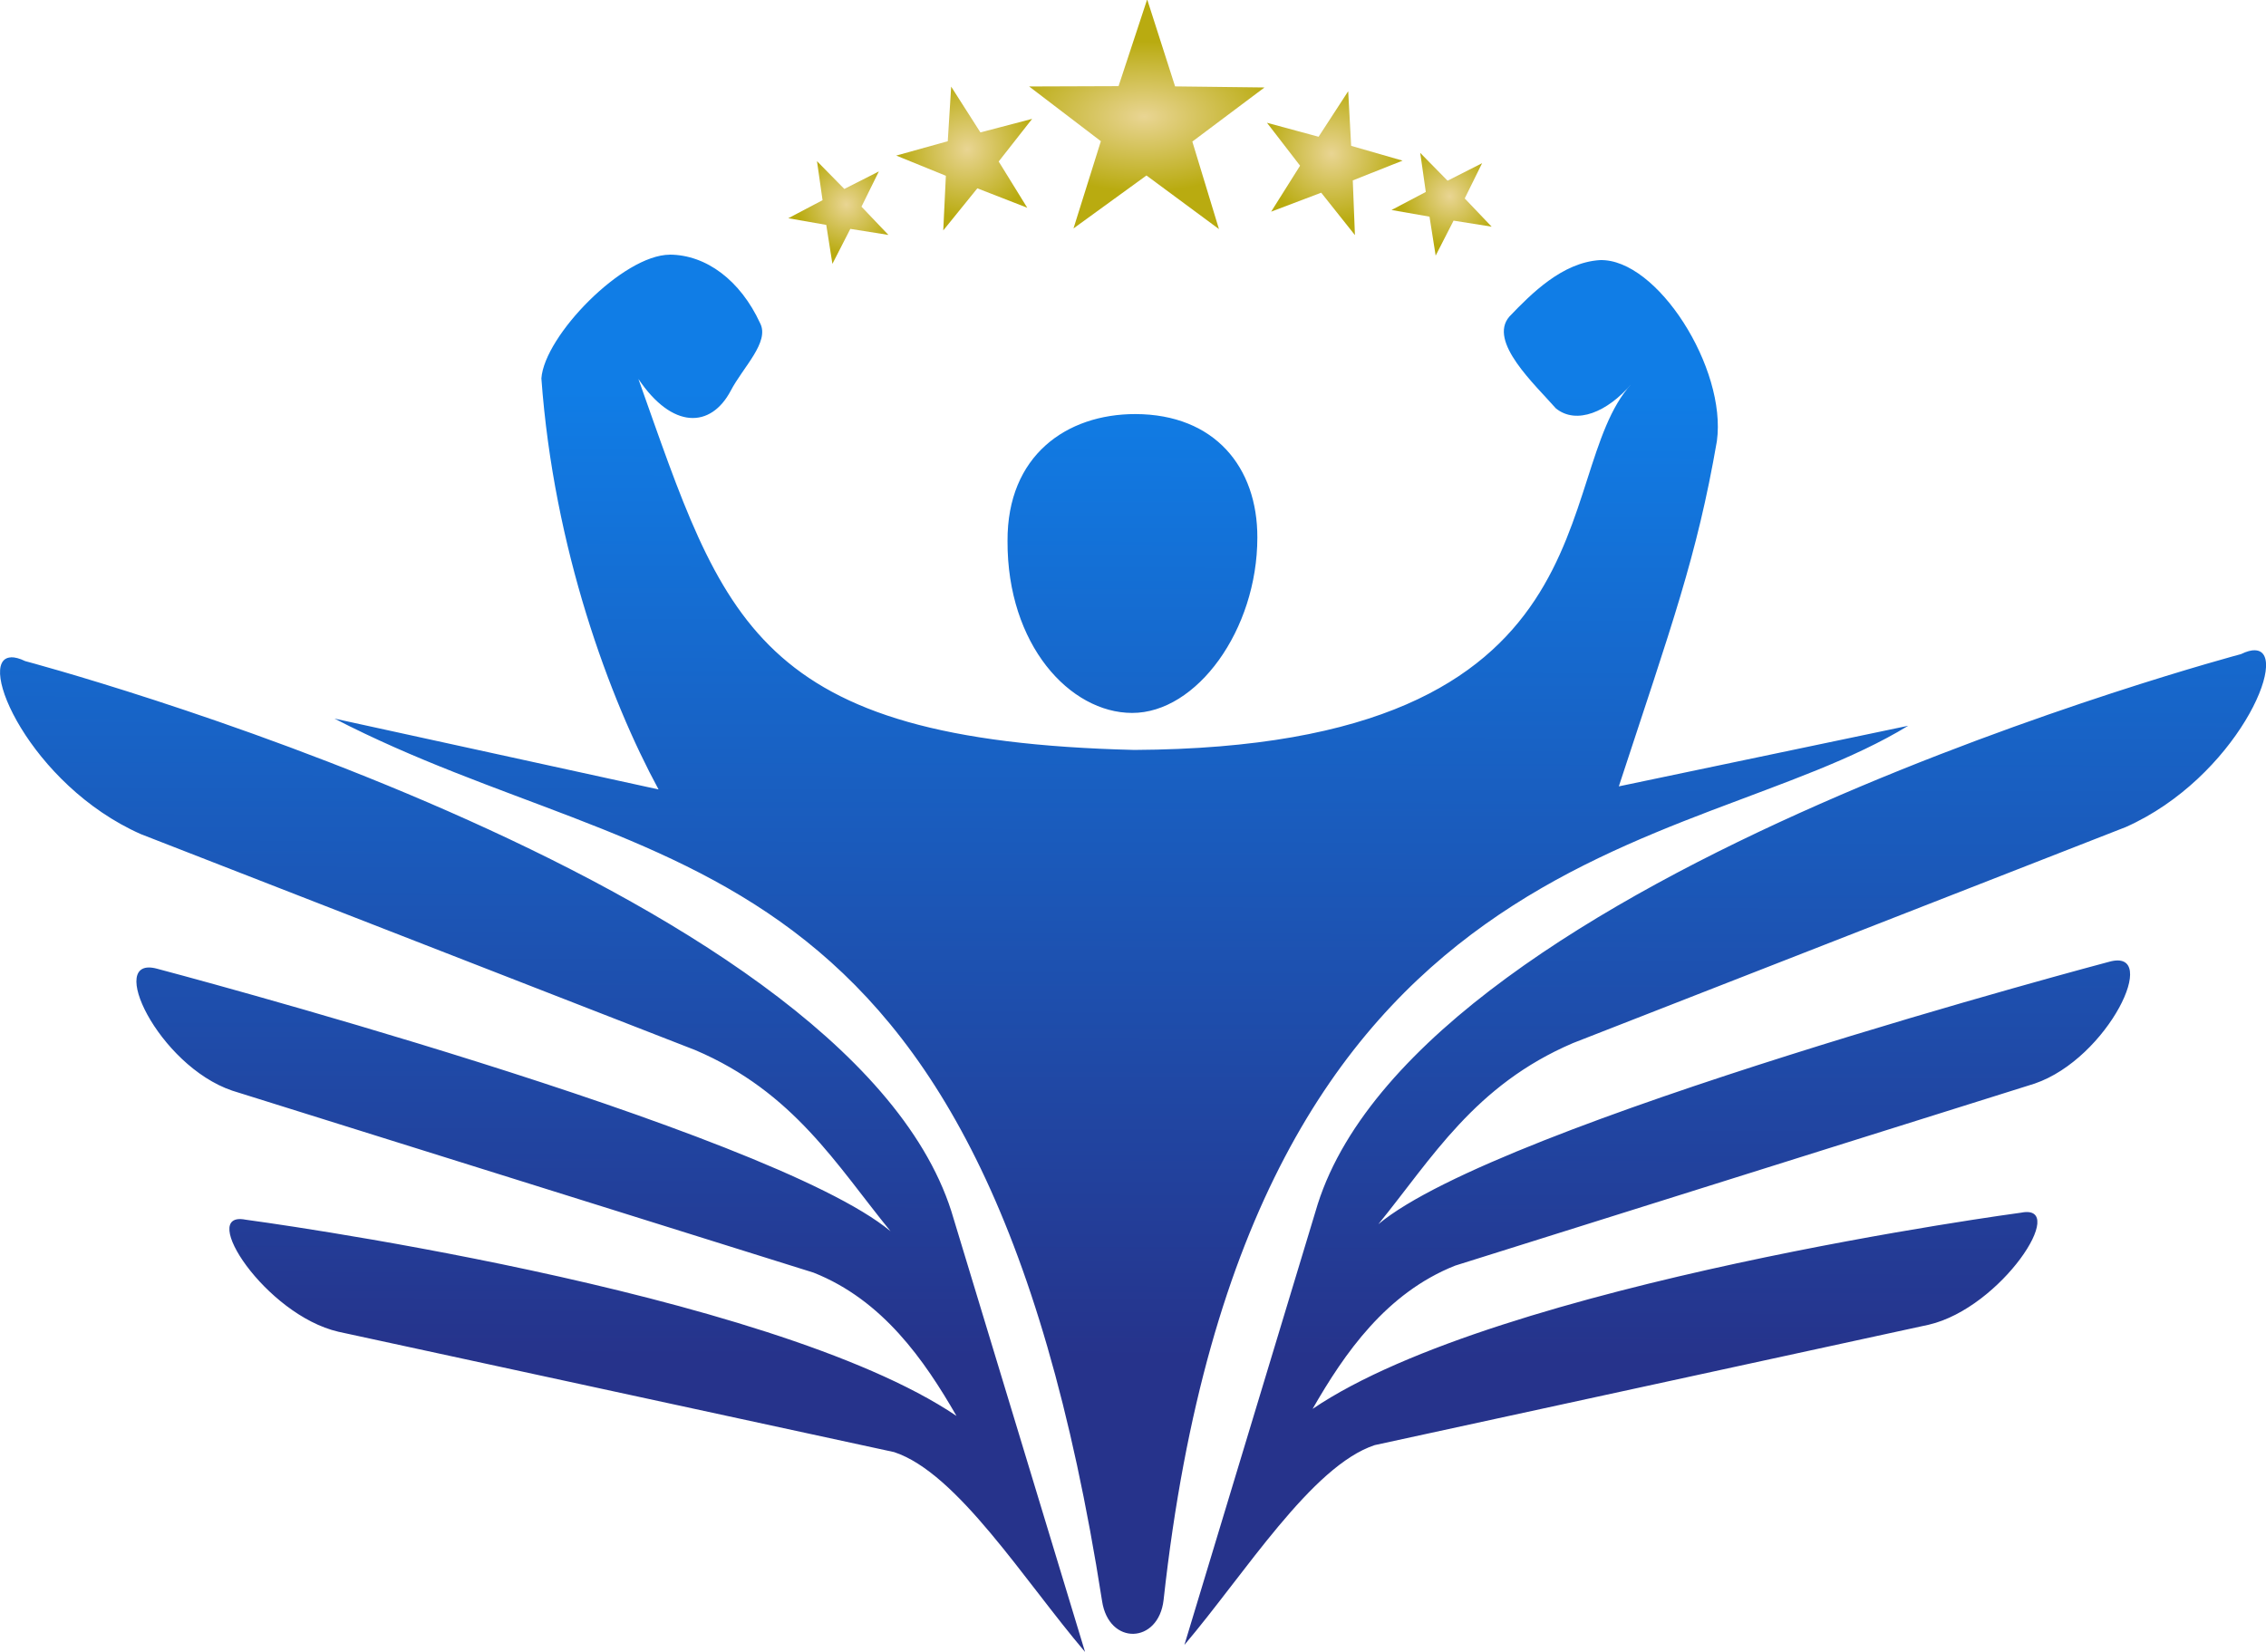 <svg width="48" height="35" viewBox="0 0 48 35" xmlns:xlink="http://www.w3.org/1999/xlink" xmlns="http://www.w3.org/2000/svg">
  <radialGradient xlink:href="#linearGradient1363" id="radialGradient1349" cx="393.758" cy="473.984" fx="393.758" fy="473.984" r="3.5" gradientTransform="matrix(1.159,5.7937931e-6,-3.1107723e-6,0.622,-62.727,178.961)" gradientUnits="userSpaceOnUse" />
    <linearGradient id="linearGradient1363">
      <stop style="stop-color:#e9d593;stop-opacity:1;" offset="0" id="stop1361" />
      <stop style="stop-color:#b9ab10;stop-opacity:1;" offset="1" id="stop1359" />
    </linearGradient>
  <radialGradient xlink:href="#linearGradient1363" id="radialGradient1351" cx="393.715" cy="473.714" fx="393.715" fy="473.714" r="3.5" gradientTransform="matrix(1,0,0,0.952,0,22.556)" gradientUnits="userSpaceOnUse" />
  <radialGradient xlink:href="#linearGradient1363" id="radialGradient1351-4" cx="393.715" cy="473.714" fx="393.715" fy="473.714" r="3.5" gradientTransform="matrix(1,0,0,0.952,0,22.556)" gradientUnits="userSpaceOnUse" />
  <radialGradient xlink:href="#linearGradient1363" id="radialGradient1355" cx="393.715" cy="473.714" fx="393.715" fy="473.714" r="3.5" gradientTransform="matrix(1,0,0,0.952,0,22.556)" gradientUnits="userSpaceOnUse" />
  <radialGradient xlink:href="#linearGradient1363" id="radialGradient1355-5" cx="393.715" cy="473.714" fx="393.715" fy="473.714" r="3.5" gradientTransform="matrix(1,0,0,0.952,0,22.556)" gradientUnits="userSpaceOnUse" />
  <linearGradient xlink:href="#linearGradient1088" id="linearGradient1090" x1="395.021" y1="532.909" x2="395.098" y2="487.677" gradientUnits="userSpaceOnUse" gradientTransform="matrix(0.442,0,0,0.453,-150.535,-212.629)" />
  <linearGradient id="linearGradient1088">
    <stop style="stop-color:#26338b;stop-opacity:1;" offset="0" id="stop1084" />
    <stop style="stop-color:#107de6;stop-opacity:1;" offset="1" id="stop1086" />
  </linearGradient>
  <path d="m 14.189,5.396 c -0.993,0.004 -2.656,1.717 -2.721,2.621 0.261,3.602 1.443,6.792 2.482,8.709 l -6.865,-1.501 c 6.795,3.517 13.691,2.254 16.259,18.692 0.141,0.954 1.198,0.917 1.304,-0.019 1.797,-16.328 11.118,-15.678 15.773,-18.521 l -6.13,1.284 c 1.124,-3.431 1.651,-4.855 2.077,-7.313 0.213,-1.543 -1.266,-3.877 -2.48,-3.837 -0.793,0.051 -1.443,0.703 -1.915,1.196 -0.46,0.528 0.547,1.445 0.983,1.944 0.438,0.358 1.1,0.072 1.599,-0.513 -1.759,1.926 -0.182,7.695 -10.527,7.751 -8.093,-0.198 -8.691,-2.762 -10.505,-7.86 0.72,1.071 1.534,1.045 1.955,0.251 0.261,-0.501 0.829,-1.031 0.624,-1.431 -0.421,-0.914 -1.145,-1.449 -1.913,-1.454 z m 9.86,3.377 c -1.455,-2.3e-4 -2.715,0.876 -2.707,2.688 -0.009,2.203 1.322,3.641 2.637,3.644 1.368,0.005 2.654,-1.755 2.655,-3.716 0.004,-1.486 -0.9,-2.612 -2.585,-2.616 z m 23.72,5.004 c -0.079,-0.003 -0.178,0.023 -0.299,0.082 0,0 -17.306,4.599 -19.557,11.653 l -2.824,9.339 c 1.28,-1.507 2.696,-3.793 4.032,-4.233 l 11.736,-2.551 c 1.54,-0.359 2.978,-2.576 1.958,-2.374 0,0 -11.054,1.475 -15.011,4.158 0.679,-1.183 1.559,-2.454 3.018,-3.035 l 12.276,-3.857 c 1.562,-0.533 2.683,-2.889 1.582,-2.582 0,0 -12.929,3.424 -15.483,5.561 1.143,-1.406 2.04,-2.947 4.123,-3.838 l 11.71,-4.577 c 2.338,-1.041 3.5,-3.718 2.74,-3.745 z m -47.536,0.151 c -0.763,0.027 0.403,2.703 2.748,3.744 l 11.747,4.577 c 2.089,0.891 2.989,2.432 4.136,3.838 -2.562,-2.137 -15.532,-5.561 -15.532,-5.561 -1.105,-0.307 0.02,2.05 1.587,2.582 l 12.315,3.856 c 1.464,0.581 2.346,1.853 3.027,3.036 -3.97,-2.683 -15.059,-4.158 -15.059,-4.158 -1.023,-0.202 0.42,2.016 1.965,2.374 l 11.772,2.55 c 1.34,0.44 2.761,2.727 4.045,4.234 l -2.833,-9.34 c -2.259,-7.053 -19.618,-11.653 -19.618,-11.653 -0.121,-0.059 -0.221,-0.083 -0.3,-0.081 z" fill="url(#linearGradient1090)" />
  <g transform="matrix(0.402,0,0,0.412,-134.599,-193.147)">
    <path d="m 395.86,477.047 -2.156,-1.556 -2.17,1.537 0.814,-2.532 -2.133,-1.588 2.659,-0.009 0.851,-2.519 0.83,2.526 2.659,0.031 -2.146,1.57 z" transform="matrix(1.772,0,0,1.772,-302.409,-364.743)" fill="url(#radialGradient1349)" />
    <path d="m 395.86,477.047 -2.156,-1.556 -2.17,1.537 0.814,-2.532 -2.133,-1.588 2.659,-0.009 0.851,-2.519 0.83,2.526 2.659,0.031 -2.146,1.57 z" transform="matrix(1.022,0.274,-0.274,1.022,132.361,-115.114)" fill="url(#radialGradient1351)" />
    <path d="m 395.86,477.047 -2.156,-1.556 -2.17,1.537 0.814,-2.532 -2.133,-1.588 2.659,-0.009 0.851,-2.519 0.83,2.526 2.659,0.031 -2.146,1.57 z" transform="matrix(1.022,-0.274,0.274,1.022,-146.327,100.411)" fill="url(#radialGradient1351-4)" />
    <path d="m 395.86,477.047 -2.156,-1.556 -2.17,1.537 0.814,-2.532 -2.133,-1.588 2.659,-0.009 0.851,-2.519 0.83,2.526 2.659,0.031 -2.146,1.57 z" transform="matrix(0.54,0.54,-0.54,0.54,454.314,10.579)" fill="url(#radialGradient1355)" />
    <path d="m 395.86,477.047 -2.156,-1.556 -2.17,1.537 0.814,-2.532 -2.133,-1.588 2.659,-0.009 0.851,-2.519 0.83,2.526 2.659,0.031 -2.146,1.57 z" transform="matrix(0.54,0.54,-0.54,0.54,422.527,11.003)" fill="url(#radialGradient1355-5)" />
  </g>
</svg>